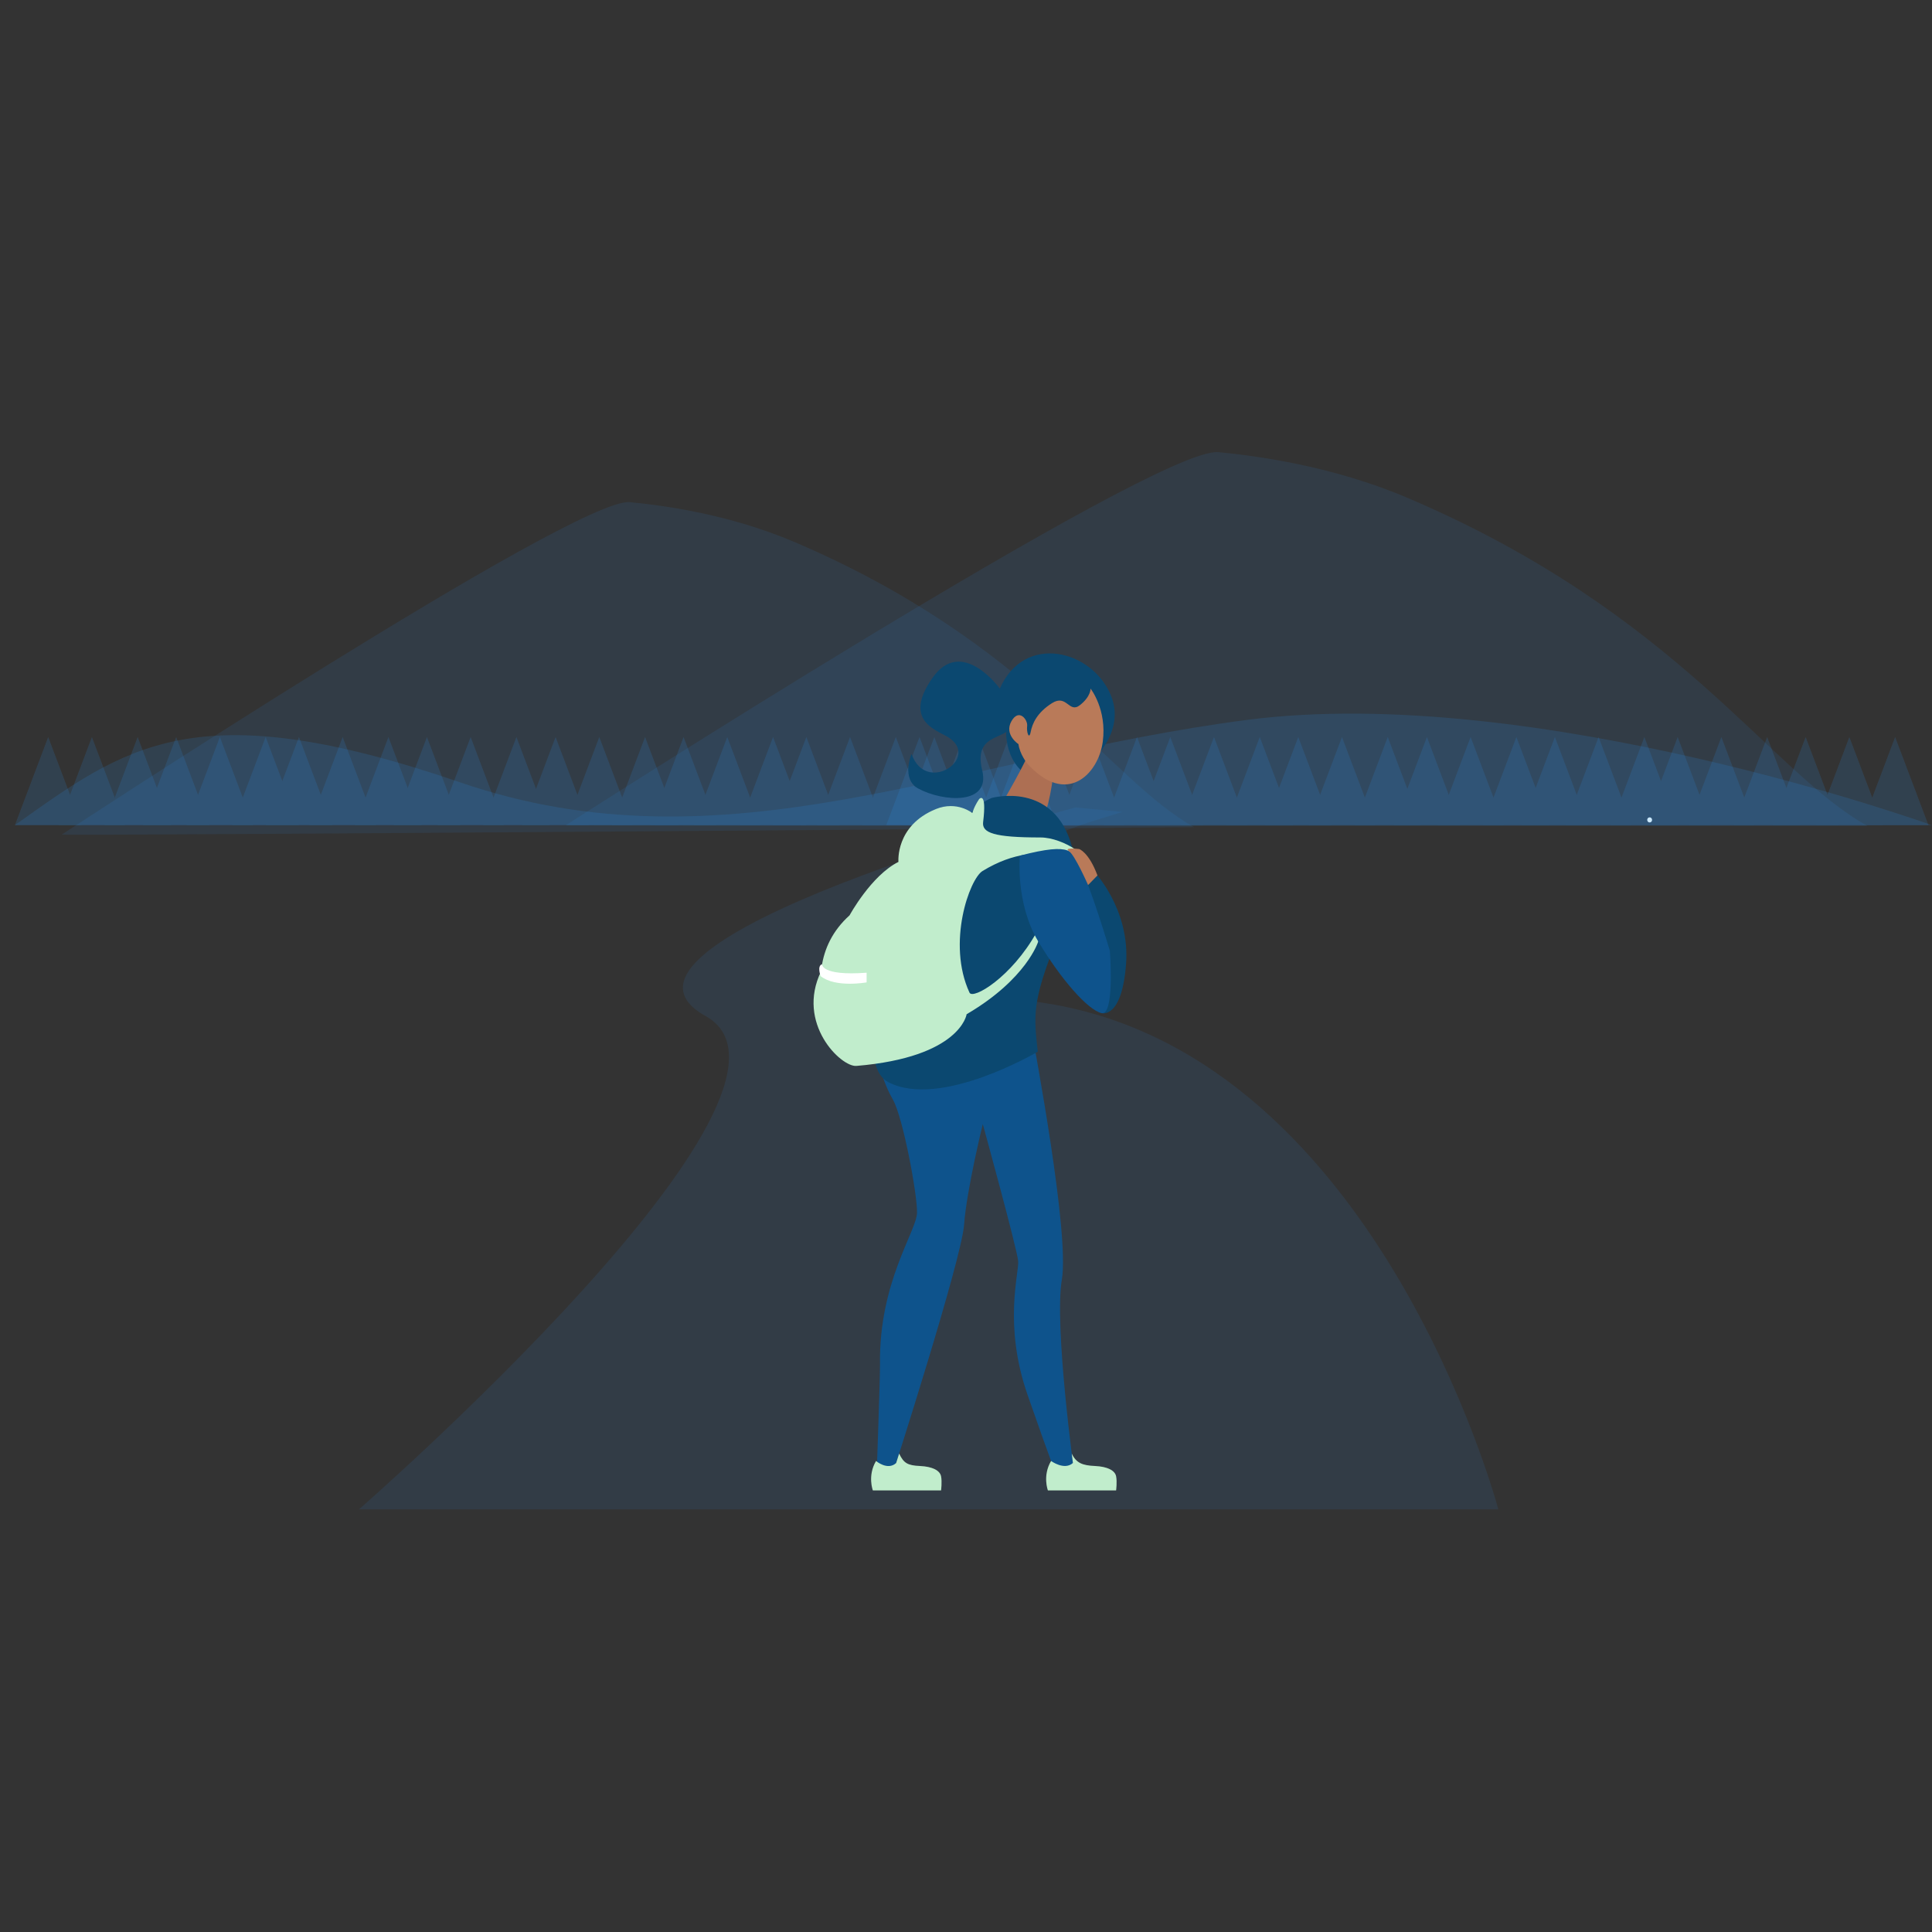 <svg xmlns="http://www.w3.org/2000/svg" xmlns:svgjs="http://svgjs.com/svgjs" xmlns:xlink="http://www.w3.org/1999/xlink" width="360" height="360"><rect width="100%" height="100%" fill="#333333" stroke="none"/><svg xmlns="http://www.w3.org/2000/svg" width="360" height="360" viewBox="0 0 1920 1080"><path fill="#2a94f4" d="M1080.45 397.707s-396.891 136.364-55.448 177.289S1489.015 1080 1489.015 1080H356.707s477.236-416.561 344.385-490.345 367.685-207.23 367.685-207.23l46.693 4.474-35.02 10.808z" class="color2A94F4 svgShape" opacity=".1"/><path fill="#2a94f4" d="M61.328 409.439S571.726 73.873 625.832 79.034c32.917 3.14 98.58 11.84 163.598 39.551 233.712 99.61 312.814 236.636 397.31 283.435 0 0-1092.291 8.584-1125.412 7.419z" class="color2A94F4 svgShape" opacity=".1"/><path fill="#2a94f4" d="M562.475 399.996s586.039-376.592 648.279-370.654c37.866 3.612 113.401 13.62 188.195 45.498 268.85 114.586 359.846 272.214 457.046 326.049.001 0-1255.418.446-1293.52-.893z" class="color2A94F4 svgShape" opacity=".1"/><path fill="#2a94f4" d="M1920 400.127s-393.168-142.019-680.906-104.679-518.002 152.666-781.761 62.056-332.7-35.279-442.524 42.492l1905.191.131z" class="color2A94F4 svgShape" opacity=".15"/><g class="color000 svgShape" opacity=".15"><path fill="#2a94f4" d="m1512.148 399.996 33.09-87.567 33.089 87.567z" class="color2A94F4 svgShape"/><path fill="#2a94f4" d="m1555.578 399.996 33.089-87.567 33.089 87.567z" class="color2A94F4 svgShape"/><path fill="#2a94f4" d="m1601.076 399.996 33.089-87.567 33.089 87.567zM1384.961 399.996l33.09-87.567 33.089 87.567z" class="color2A94F4 svgShape"/><path fill="#2a94f4" d="m1428.391 399.996 33.089-87.567 33.09 87.567z" class="color2A94F4 svgShape"/><path fill="#2a94f4" d="m1473.889 399.996 33.089-87.567 33.089 87.567zM1761.352 399.996l33.089-87.567 33.09 87.567z" class="color2A94F4 svgShape"/><path fill="#2a94f4" d="m1804.782 399.996 33.089-87.567 33.089 87.567z" class="color2A94F4 svgShape"/><path fill="#2a94f4" d="m1850.279 399.996 33.09-87.567 33.089 87.567zM1634.165 399.996l33.089-87.567 33.09 87.567z" class="color2A94F4 svgShape"/><path fill="#2a94f4" d="m1677.595 399.996 33.089-87.567 33.089 87.567z" class="color2A94F4 svgShape"/><path fill="#2a94f4" d="m1723.092 399.996 33.09-87.567 33.089 87.567zM1007.913 399.996l33.089-87.567 33.089 87.567z" class="color2A94F4 svgShape"/><path fill="#2a94f4" d="m1051.342 399.996 33.09-87.567 33.089 87.567z" class="color2A94F4 svgShape"/><path fill="#2a94f4" d="m1096.84 399.996 33.089-87.567 33.09 87.567zM880.726 399.996l33.089-87.567 33.089 87.567z" class="color2A94F4 svgShape"/><path fill="#2a94f4" d="m924.155 399.996 33.09-87.567 33.089 87.567z" class="color2A94F4 svgShape"/><path fill="#2a94f4" d="m969.653 399.996 33.089-87.567 33.09 87.567zM1257.116 399.996l33.09-87.567 33.089 87.567z" class="color2A94F4 svgShape"/><path fill="#2a94f4" d="m1300.546 399.996 33.089-87.567 33.09 87.567z" class="color2A94F4 svgShape"/><path fill="#2a94f4" d="m1346.044 399.996 33.089-87.567 33.089 87.567zM1129.929 399.996l33.09-87.567 33.089 87.567z" class="color2A94F4 svgShape"/><path fill="#2a94f4" d="m1173.359 399.996 33.089-87.567 33.09 87.567z" class="color2A94F4 svgShape"/><path fill="#2a94f4" d="m1218.857 399.996 33.089-87.567 33.089 87.567z" class="color2A94F4 svgShape"/></g><g class="color000 svgShape" opacity=".15"><path fill="#2a94f4" d="m646.232 399.996 33.09-87.567 33.089 87.567z" class="color2A94F4 svgShape"/><path fill="#2a94f4" d="m689.662 399.996 33.089-87.567 33.09 87.567z" class="color2A94F4 svgShape"/><path fill="#2a94f4" d="m735.16 399.996 33.089-87.567 33.09 87.567zM519.045 399.996l33.09-87.567 33.089 87.567z" class="color2A94F4 svgShape"/><path fill="#2a94f4" d="m562.475 399.996 33.089-87.567 33.09 87.567z" class="color2A94F4 svgShape"/><path fill="#2a94f4" d="m607.973 399.996 33.089-87.567 33.09 87.567zM895.436 399.996l33.089-87.567 33.09 87.567z" class="color2A94F4 svgShape"/><path fill="#2a94f4" d="m938.866 399.996 33.089-87.567 33.089 87.567z" class="color2A94F4 svgShape"/><path fill="#2a94f4" d="m984.364 399.996 33.089-87.567 33.089 87.567zM768.249 399.996l33.09-87.567 33.089 87.567z" class="color2A94F4 svgShape"/><path fill="#2a94f4" d="m811.679 399.996 33.089-87.567 33.089 87.567z" class="color2A94F4 svgShape"/><path fill="#2a94f4" d="m857.177 399.996 33.089-87.567 33.089 87.567zM141.997 399.996l33.089-87.567 33.089 87.567z" class="color2A94F4 svgShape"/><path fill="#2a94f4" d="m185.427 399.996 33.089-87.567 33.089 87.567z" class="color2A94F4 svgShape"/><path fill="#2a94f4" d="m230.924 399.996 33.09-87.567 33.089 87.567zM14.81 399.996l33.089-87.567 33.09 87.567z" class="color2A94F4 svgShape"/><path fill="#2a94f4" d="m58.24 399.996 33.089-87.567 33.089 87.567z" class="color2A94F4 svgShape"/><path fill="#2a94f4" d="m103.737 399.996 33.09-87.567 33.089 87.567zM391.201 399.996l33.089-87.567 33.089 87.567z" class="color2A94F4 svgShape"/><path fill="#2a94f4" d="m434.63 399.996 33.09-87.567 33.089 87.567z" class="color2A94F4 svgShape"/><path fill="#2a94f4" d="m480.128 399.996 33.089-87.567 33.09 87.567zM264.014 399.996l33.089-87.567 33.089 87.567z" class="color2A94F4 svgShape"/><path fill="#2a94f4" d="m307.443 399.996 33.09-87.567 33.089 87.567z" class="color2A94F4 svgShape"/><path fill="#2a94f4" d="m352.941 399.996 33.089-87.567 33.09 87.567z" class="color2A94F4 svgShape"/></g><path fill="#0b4870" d="M1068.266 350.702s54.352-35.016 35.629-79.914-85.79-62.069-110.287-6.467c0 0-37.689-52.268-66.854-10.758-29.165 41.51 2.222 51.367 14.402 58.38 34.944 20.122-20.614 58.981-35.298 17.298 0 0-10.618 25.08 6.777 34.451 24.631 13.268 72.051 16.653 63.465-18.073-10.142-41.018 30.703-27.989 29.009-48.813 0 0-5.91 3.845-5.076 15.136 1.621 21.961 16.953 56.754 68.233 38.76z" class="color0B4870 svgShape"/><path fill="#ad6f53" d="M993.609 382.034s28.402-47.638 33.284-64.581l20.157 30.143s-4.722 42.598-13.012 46.713c-8.29 4.115-40.429-12.275-40.429-12.275z" class="colorAD6F53 svgShape"/><path fill="#0e538c" d="M976.689 697.107s34.078 123.891 35.138 136.057c1.061 12.165-14.974 63.273 9.384 133.133s27.972 77.685 27.972 77.685h18.399s-20.128-146.527-12.34-192.271-26.585-227.871-31.066-253.077l-152.608-30.239s-11.495 56.54 15.842 104.491c9.891 17.35 24.32 94.151 23.906 112.441-.415 18.289-37.952 68.874-36.795 150.421.164 11.522-3.256 108.234-3.256 108.234h16.096s68.139-211.795 70.728-246.871 18.6-100.004 18.6-100.004z" class="color0E538C svgShape"/><path fill="#0b4870" d="M985.49 372.998s62.407-17.496 80.026 49.128c0 0 12.031 24.869-14.23 89.252-26.262 64.383-23.81 78.412-19.953 113.755 0 0-96.904 57.315-148.63 30.26-51.726-27.054 41.581-257.433 102.787-282.395z" class="color0B4870 svgShape"/><path fill="#c1edcc" d="M1079.241 445.582s-39.489-38.53-102.787 0c-12.99 7.907-35.677 71.705-12.99 120.86 3.389 7.342 41.793-15.249 66.642-59.865l1.694 9.036s-11.295 37.275-71.161 72.29c0 0-6.01 42.724-109.565 51.394-15.178 1.271-60.289-42.146-35.06-94.093.617-1.271.308-2.814.511-4.221 2.61-18.046 10.757-36.005 27.772-51.349 0 0 21.461-39.534 48.57-53.088 0 0-3.243-36.097 37.275-52.523 20.896-8.471 36.145 3.953 36.145 3.953s1.61-6.238 6.783-13.874c0 0 7.822-8.734 3.947 22.91-1.312 10.71 10.796 15.249 57.041 15.249 22.593 0 55.914 21.461 45.183 33.321z" class="colorFFBE55 svgShape"/><path fill="#fff" d="M816.976 538.204s-1.422 11.86 44.265 8.471v9.601s-30.944 5.648-45.687-6.212c.001 0-3.874-10.166 1.422-11.86z" class="colorFFF svgShape"/><path fill="#0b4870" d="M1086.583 445.3s36.71 37.557 32.474 92.904-24.567 48.57-24.567 48.57-40.567-116.907-7.907-141.474z" class="color0B4870 svgShape"/><path fill="#0e538c" d="M1013.53 430.331s-4.602 47.161 18.271 85.283 49.135 67.772 62.689 71.161c13.554 3.389 8.471-61.842 8.471-61.842s-19.202-64.383-29.615-83.93c-7.577-14.224-6.271-24.58-59.816-10.672z" class="color0E538C svgShape"/><path fill="#b97a59" d="M1072.464 423.756s9.534 2.98 18.18 26.24l-9.33 9.565s-13.07-29.786-19.008-33.742 10.158-2.063 10.158-2.063zM1083.78 264.32s16.439 20.744 12.133 52.839c-4.305 32.095-36.009 64.972-75.148 21.527 0 0-7.437-9.394-8.611-19.179 0 0-14.482-9.394-7.045-22.701 7.437-13.308 16.439-1.566 15.656 4.697-.783 6.262 1.957 14.09 3.523 5.871s6.262-19.178 21.135-28.572c14.873-9.394 16.83 10.568 27.789 1.957 10.96-8.611 10.568-16.439 10.568-16.439z" class="colorB97A59 svgShape"/><path fill="#c1edcc" d="M1065.073 1024.544c4.567 9.525 10.78 11.784 23.205 12.349 12.425.565 19.767 4.518 20.896 10.166 1.13 5.648 0 14.119 0 14.119h-67.772s-5.581-14.499 3.14-29.276c0 0 13.239 9.704 21.71 1.982l-1.179-9.34zM893.56 1024.544c4.567 9.525 8.345 11.784 20.77 12.349 12.425.565 19.767 4.518 20.896 10.166 1.13 5.648 0 14.119 0 14.119h-67.772s-5.581-14.499 3.139-29.276c0 0 11.5 9.785 19.972 2.063l2.995-9.421z" class="colorFFBE55 svgShape"/><path fill="#cce9ff" d="M1639.4 397.311c3.217 0 3.223-5 0-5-3.217 0-3.223 5 0 5z" class="colorCCE9FF svgShape"/></svg></svg>